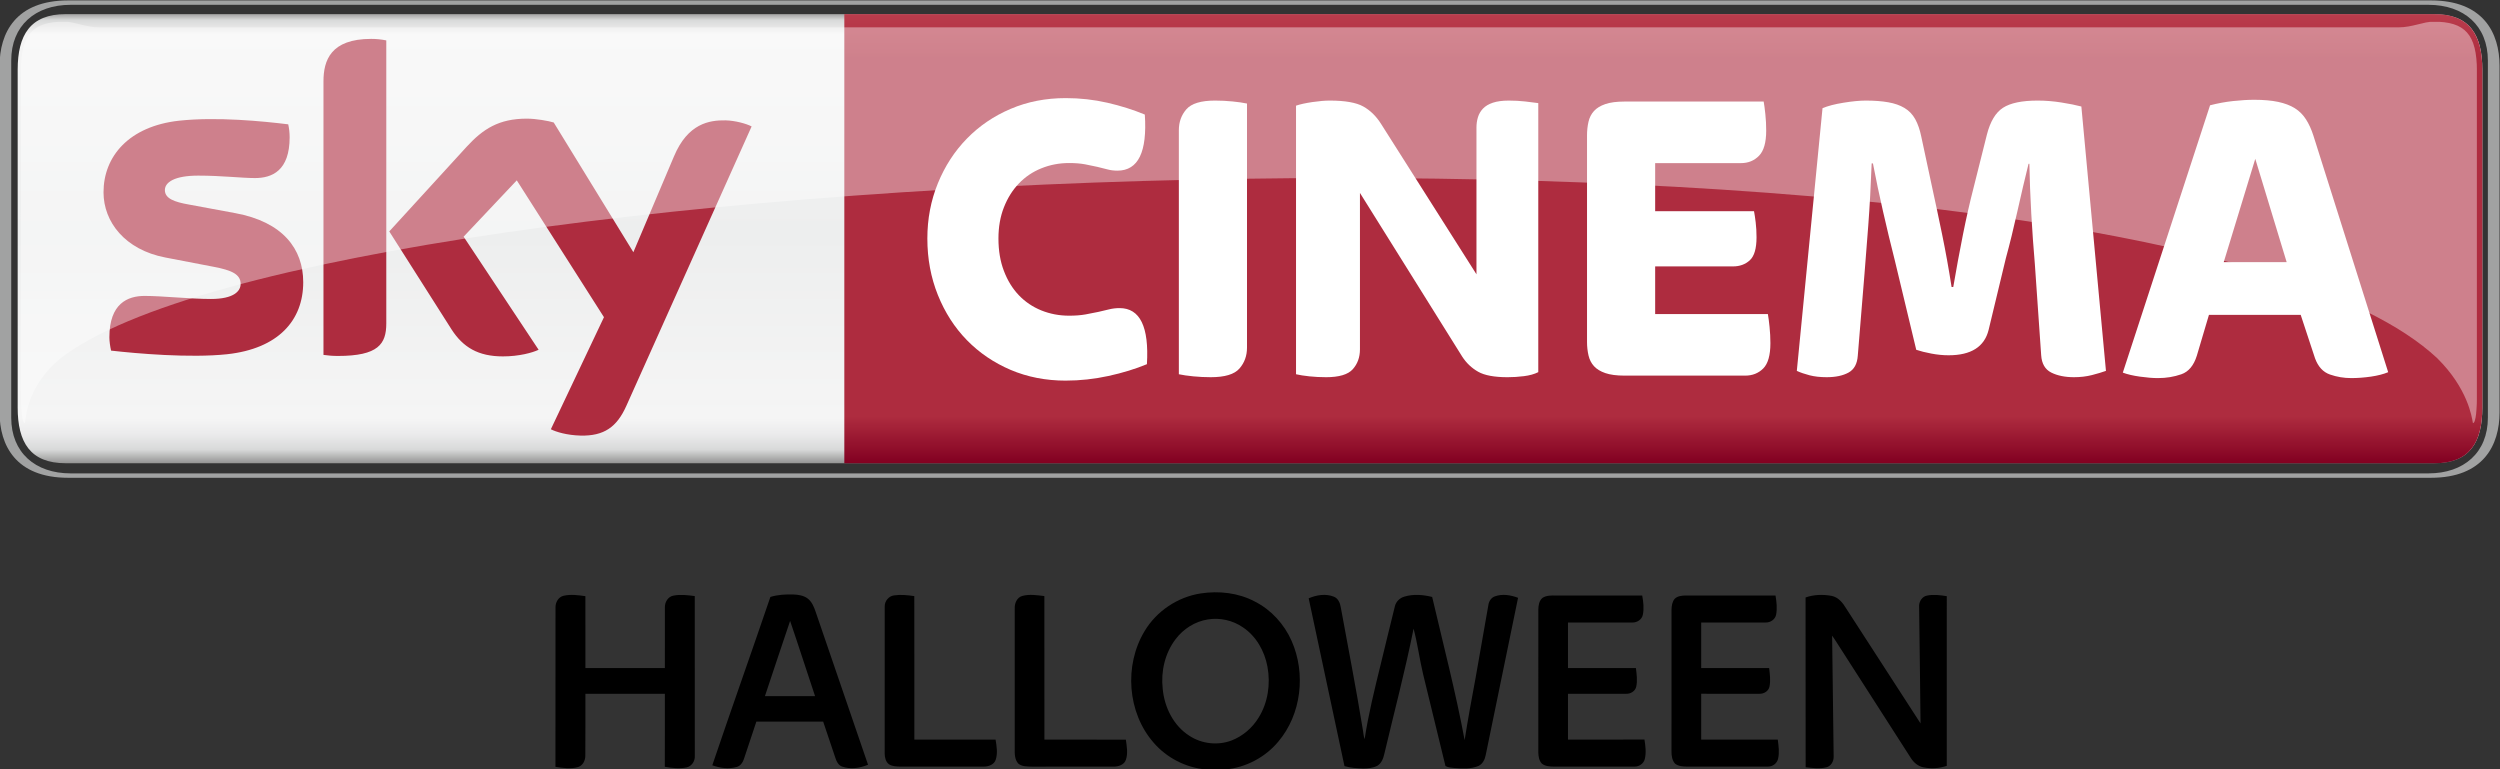 <?xml version="1.0" encoding="UTF-8"?>
<!-- Created with Inkscape (http://www.inkscape.org/) -->
<svg id="svg4696" width="627.71mm" height="193.15mm" version="1.1" viewBox="0 0 627.71 193.15" xmlns="http://www.w3.org/2000/svg" xmlns:cc="http://creativecommons.org/ns#" xmlns:dc="http://purl.org/dc/elements/1.1/" xmlns:rdf="http://www.w3.org/1999/02/22-rdf-syntax-ns#">
 <rect x="0" y="0" width="627.71" height="193.15" fill="#333333" stroke="none"/>
 <defs id="defs4690">
  <linearGradient id="g" x2="1" gradientTransform="matrix(0 114.66 114.66 0 2.266 29.124)" gradientUnits="userSpaceOnUse">
   <stop id="stop26" stop-color="#868685" offset="0"/>
   <stop id="stop28" stop-color="#d8d9d9" offset=".02"/>
   <stop id="stop30" stop-color="#f5f5f5" offset=".052"/>
   <stop id="stop32" stop-color="#edeeee" offset=".488"/>
   <stop id="stop34" stop-color="#f5f5f5" offset=".895"/>
   <stop id="stop36" stop-color="#ebebec" offset=".929"/>
   <stop id="stop38" stop-color="#d8d9d9" offset=".964"/>
   <stop id="stop40" stop-color="#868685" offset="1"/>
  </linearGradient>
  <clipPath id="e">
   <path id="path20" d="m411.59 515.35h94.948v18.13h-94.948z"/>
  </clipPath>
  <clipPath id="f">
   <path id="path23" d="m505.84 530.72h0.017v-0.016h-0.017z"/>
  </clipPath>
  <linearGradient id="d" x2="1" gradientTransform="matrix(0 -112.77 112.77 0 106.04 142.87)" gradientUnits="userSpaceOnUse">
   <stop id="stop11" stop-color="#820021" offset="0"/>
   <stop id="stop13" stop-color="#ae2c3f" offset=".104"/>
   <stop id="stop15" stop-color="#ae2c3f" offset=".902"/>
   <stop id="stop17" stop-color="#ba3c4c" offset="1"/>
  </linearGradient>
  <clipPath id="a">
   <path id="path2" d="m411.59 515.35h94.948v18.13h-94.948z"/>
  </clipPath>
  <clipPath id="b">
   <path id="path5" d="m412.39 532.67h93.284v-15.246h-93.284z"/>
  </clipPath>
  <clipPath id="c">
   <path id="path8" d="m412.39 517.42h93.284v15.245h-93.284z"/>
  </clipPath>
 </defs>
 <g id="layer1" transform="translate(311.59 -26.558)">
  <path id="path43" d="m-295.1 30.105c-8.892 0-12.052 5.249-12.052 13.976v84.814c0 8.727 3.16 13.976 12.052 13.976h594.74c8.892 0 12.045-5.249 12.045-13.976v-84.814c0-8.727-3.154-13.976-12.045-13.976z" fill="url(#g)" stroke-width="6.611"/>
  <g id="g59" transform="matrix(6.611 0 0 -6.611 -3032.7 3553.5)" clip-path="url(#e)">
   <g id="g47" transform="translate(503.93 515.35)">
    <path id="path45" d="m0 0c1.996 0 2.605 1.241 2.605 2.482v13.166c0 1.241-0.609 2.482-2.605 2.482h-89.738c-1.997 0-2.605-1.241-2.605-2.482v-13.166c0-1.241 0.608-2.482 2.605-2.482zm-89.646 0.167c-1.344 0-2.254 0.793-2.254 2.114v13.568c0 1.321 0.91 2.114 2.254 2.114h89.554c1.344 0 2.254-0.793 2.254-2.114v-13.568c0-1.321-0.91-2.114-2.254-2.114z" fill="#a1a2a2"/>
   </g>
   <g id="g57">
    <g id="g55">
     <g id="g53" clip-path="url(#f)" opacity=".8"></g>
    </g>
   </g>
  </g>
  <path id="path61" d="m-99.595 30.105v112.77h399.23c8.892 0 12.045-5.249 12.045-13.976v-84.814c0-8.727-3.154-13.976-12.045-13.976z" fill="url(#d)" stroke-width="6.611"/>
  <g id="g109" transform="matrix(6.611 0 0 -6.611 -3032.7 3553.5)" clip-path="url(#a)">
   <g id="g65" transform="translate(452.08 519.04)">
    <path id="path63" d="m0 0c-0.756 0-1.454 0.136-2.093 0.408-0.639 0.273-1.192 0.649-1.661 1.129-0.469 0.481-0.836 1.052-1.102 1.714s-0.4 1.377-0.4 2.146c0 0.747 0.134 1.446 0.4 2.098 0.266 0.651 0.633 1.217 1.102 1.697 0.469 0.481 1.022 0.857 1.661 1.129 0.639 0.273 1.337 0.409 2.093 0.409 0.543 0 1.07-0.059 1.581-0.176 0.512-0.118 0.985-0.268 1.422-0.449 0.096-1.42-0.25-2.13-1.038-2.13-0.139 0-0.266 0.016-0.384 0.048-0.117 0.032-0.245 0.064-0.383 0.096-0.139 0.032-0.293 0.064-0.463 0.096-0.171 0.032-0.373 0.049-0.607 0.049-0.373 0-0.724-0.067-1.055-0.201-0.33-0.133-0.614-0.326-0.854-0.576-0.24-0.251-0.429-0.553-0.567-0.905-0.139-0.352-0.208-0.748-0.208-1.185 0-0.46 0.069-0.871 0.208-1.233 0.138-0.363 0.327-0.67 0.567-0.921s0.524-0.443 0.854-0.577c0.331-0.133 0.682-0.2 1.055-0.2 0.234 0 0.442 0.016 0.623 0.048s0.343 0.064 0.487 0.096 0.28 0.064 0.407 0.096c0.128 0.032 0.261 0.048 0.4 0.048 0.777 0 1.123-0.71 1.038-2.13-0.437-0.181-0.924-0.331-1.462-0.448s-1.078-0.176-1.621-0.176" fill="#fff"/>
   </g>
   <g id="g69" transform="translate(457.59 519.17)">
    <path id="path67" d="m0 0c-0.224 0-0.445 0.011-0.663 0.032s-0.402 0.048-0.551 0.08v9.273c0 0.309 0.096 0.573 0.287 0.792 0.192 0.219 0.554 0.329 1.087 0.329 0.223 0 0.444-0.011 0.663-0.033 0.218-0.021 0.402-0.048 0.551-0.08v-9.272c0-0.31-0.096-0.574-0.288-0.793-0.191-0.219-0.554-0.328-1.086-0.328" fill="#fff"/>
   </g>
   <g id="g73" transform="translate(461.96 519.17)">
    <path id="path71" d="m0 0c-0.213 0-0.421 0.011-0.623 0.032-0.203 0.021-0.373 0.048-0.511 0.08v10.201c0.159 0.054 0.367 0.099 0.623 0.137 0.255 0.037 0.473 0.056 0.655 0.056 0.585 0 1.011-0.075 1.278-0.225 0.266-0.149 0.489-0.368 0.671-0.656l3.626-5.717v5.573c0 0.138 0.018 0.269 0.056 0.392 0.037 0.123 0.101 0.232 0.191 0.328 0.091 0.096 0.216 0.171 0.376 0.224 0.159 0.054 0.362 0.081 0.607 0.081 0.213 0 0.418-0.011 0.615-0.033 0.197-0.021 0.364-0.042 0.503-0.063v-10.218c-0.149-0.075-0.33-0.125-0.543-0.152s-0.421-0.04-0.623-0.04c-0.501 0-0.874 0.069-1.118 0.208-0.246 0.139-0.448 0.331-0.607 0.577l-3.882 6.214v-5.942c0-0.299-0.091-0.55-0.272-0.753s-0.522-0.304-1.022-0.304" fill="#fff"/>
   </g>
   <g id="g77" transform="translate(473.3 519.23)">
    <path id="path75" d="m0 0c-0.298 0-0.541 0.032-0.727 0.096s-0.33 0.152-0.431 0.264c-0.102 0.112-0.171 0.248-0.208 0.409-0.037 0.16-0.056 0.33-0.056 0.512v7.847c0 0.182 0.019 0.353 0.056 0.513s0.106 0.296 0.208 0.408c0.101 0.112 0.245 0.2 0.431 0.264s0.429 0.096 0.727 0.096h5.287c0.022-0.117 0.043-0.277 0.064-0.48 0.022-0.203 0.032-0.411 0.032-0.624 0-0.449-0.09-0.767-0.271-0.953-0.182-0.187-0.41-0.281-0.687-0.281h-3.259v-1.825h3.754c0.021-0.107 0.043-0.249 0.064-0.425s0.032-0.366 0.032-0.568c0-0.427-0.086-0.718-0.256-0.873s-0.383-0.232-0.639-0.232h-2.955v-1.81h4.281c0.021-0.118 0.043-0.28 0.064-0.488 0.021-0.209 0.032-0.414 0.032-0.617 0-0.459-0.091-0.779-0.272-0.961-0.181-0.181-0.41-0.272-0.686-0.272z" fill="#fff"/>
   </g>
   <g id="g81" transform="translate(480.98 519.17)">
    <path id="path79" d="m0 0c-0.245 0-0.461 0.024-0.647 0.072-0.187 0.048-0.349 0.104-0.487 0.168l0.976 9.977c0.203 0.086 0.469 0.155 0.799 0.208 0.33 0.054 0.612 0.081 0.846 0.081 0.33 0 0.615-0.022 0.854-0.065 0.24-0.042 0.445-0.114 0.615-0.216 0.17-0.101 0.306-0.243 0.407-0.424 0.101-0.182 0.178-0.406 0.232-0.673l0.415-1.937c0.117-0.534 0.242-1.124 0.375-1.77s0.253-1.311 0.359-1.994h0.064c0.117 0.683 0.239 1.345 0.367 1.986s0.261 1.228 0.399 1.761l0.51 2.034c0.128 0.502 0.332 0.844 0.614 1.025 0.282 0.182 0.721 0.273 1.316 0.273 0.298 0 0.598-0.025 0.901-0.073s0.556-0.098 0.758-0.152l0.934-10.041c-0.149-0.053-0.328-0.107-0.535-0.16-0.208-0.053-0.434-0.08-0.679-0.08-0.341 0-0.629 0.059-0.863 0.176-0.234 0.118-0.362 0.337-0.383 0.657l-0.24 3.459c-0.053 0.609-0.098 1.246-0.136 1.914-0.037 0.667-0.061 1.299-0.072 1.898h-0.032c-0.138-0.556-0.279-1.156-0.423-1.802s-0.29-1.241-0.439-1.786l-0.655-2.722c-0.16-0.641-0.666-0.961-1.518-0.961-0.213 0-0.431 0.021-0.655 0.064-0.223 0.042-0.415 0.09-0.575 0.144l-0.814 3.395c-0.16 0.63-0.309 1.249-0.447 1.858-0.139 0.608-0.267 1.217-0.384 1.825h-0.048c-0.032-0.854-0.074-1.636-0.128-2.346-0.053-0.71-0.101-1.321-0.143-1.833l-0.256-3.123c-0.021-0.31-0.138-0.523-0.351-0.641-0.214-0.117-0.49-0.176-0.831-0.176" fill="#fff"/>
   </g>
   <g id="g85" transform="translate(496.06 523.54)">
    <path id="path83" d="m0 0h2.39l-1.192 3.923zm-2.492-4.404c-0.202 0-0.434 0.019-0.694 0.056-0.262 0.037-0.477 0.088-0.647 0.152l3.314 10.153c0.288 0.075 0.579 0.129 0.873 0.161s0.563 0.048 0.809 0.048c0.352 0 0.654-0.027 0.905-0.08 0.251-0.054 0.462-0.134 0.633-0.241s0.312-0.248 0.424-0.424 0.206-0.382 0.281-0.617l2.84-8.984c-0.181-0.075-0.399-0.131-0.655-0.168-0.255-0.037-0.506-0.056-0.75-0.056-0.278 0-0.546 0.045-0.807 0.136s-0.45 0.296-0.567 0.617l-0.544 1.649h-3.484l-0.461-1.553c-0.117-0.374-0.314-0.609-0.591-0.705s-0.57-0.144-0.879-0.144" fill="#fff"/>
   </g>
   <g id="g89" transform="translate(423.12 522.78)">
    <path id="path87" d="m0 0c0-1.46-0.955-2.527-2.894-2.738-1.404-0.15-3.438 0.027-4.404 0.138-0.036 0.158-0.064 0.354-0.064 0.508 0 1.278 0.691 1.569 1.338 1.569 0.672 0 1.73-0.116 2.518-0.116 0.865 0 1.129 0.294 1.129 0.573 0 0.367-0.349 0.52-1.021 0.648l-1.839 0.354c-1.531 0.293-2.348 1.352-2.348 2.476 0 1.366 0.967 2.509 2.868 2.72 1.438 0.155 3.187-0.02 4.148-0.138 0.035-0.165 0.053-0.321 0.053-0.492 0-1.274-0.671-1.549-1.319-1.549-0.497 0-1.269 0.093-2.15 0.093-0.897 0-1.269-0.248-1.269-0.55 0-0.319 0.355-0.451 0.916-0.549l1.758-0.326c1.806-0.333 2.58-1.359 2.58-2.621m3.155-1.568c0-0.783-0.307-1.235-1.836-1.235-0.203 0-0.38 0.015-0.55 0.04v10.39c0 0.789 0.269 1.612 1.813 1.612 0.194 0 0.391-0.02 0.573-0.058zm6.25-4.019c0.2-0.103 0.612-0.227 1.131-0.241 0.886-0.019 1.371 0.321 1.73 1.116l4.764 10.626c-0.197 0.106-0.631 0.223-0.988 0.231-0.612 0.011-1.434-0.114-1.96-1.367l-1.543-3.641-3.025 4.927c-0.195 0.06-0.671 0.146-1.021 0.146-1.067 0-1.665-0.394-2.284-1.066l-2.941-3.217 2.366-3.723c0.437-0.678 1.013-1.024 1.949-1.024 0.612 0 1.121 0.139 1.357 0.252l-2.848 4.295 2.019 2.139 3.311-5.197z" fill="#ae2c3f"/>
   </g>
   <g id="g107">
    <g id="g105">
     <g id="g103" clip-path="url(#b)" opacity=".4">
      <g id="g101">
       <g id="g99">
        <g id="g97" clip-path="url(#c)">
         <g id="g95" transform="translate(504.17 519.89)">
          <path id="path93" d="m0 0c1.156-1.145 1.313-2.225 1.354-2.463 0.114 0 0.156 0.506 0.156 1.261l-4e-3 12.109c0 1.402-0.456 1.876-1.644 1.876-0.402 0-0.804-0.216-1.339-0.216h-87.31c-0.536 0-0.938 0.216-1.34 0.216-1.187 0-1.643-0.474-1.643-1.876l-4e-3 -12.109c0-0.755 0.041-1.261 0.155-1.261 0.041 0.238 0.076 1.402 1.354 2.463 10.208 7.878 79.259 10.296 90.265 0" fill="#fff"/>
         </g>
        </g>
       </g>
      </g>
     </g>
    </g>
   </g>
  </g>
  <g id="g129" transform="matrix(.266 0 0 .266 -196.99 164.18)">
   <path id="path111" d="m702.51 42.77c17.25-2.62 35.56-0.62 51.1 7.65 15.5 7.82 27.78 21.38 34.77 37.21 13.57 30.72 9.27 69.29-12.66 95.11-12.3 14.75-30.56 24.34-49.66 26.18-6.38 0.14-12.77 0.15-19.14-0.01-18.63-1.81-36.45-10.98-48.7-25.14-24.98-28.42-28.11-73.11-8.7-105.33 11.25-18.95 31.24-32.3 52.99-35.67m6.75 24.56c-12.07 1.89-23.07 8.89-30.39 18.59-10.1 13.24-14.06 30.54-12.18 46.97 1.61 17.39 10.21 34.84 25.29 44.32 11.56 7.59 26.73 9.26 39.66 4.37 10.59-4.08 19.64-11.87 25.54-21.53 8.86-14.19 11.42-31.82 8.37-48.15-2.72-14.69-10.62-28.82-23.24-37.18-9.54-6.57-21.62-9.29-33.05-7.39z"/>
   <path id="path113" d="m101.11 44.99c6.76-1.58 13.84-0.59 20.63 0.37 0.03 22.62 0 45.25 0.02 67.88 25 0 50 0.04 75-0.02-0.01-19.06-0.03-38.11 0.01-57.16-0.19-5.05 3.01-10.44 8.28-11.26 6.57-1.26 13.35-0.37 19.92 0.47 0.08 50.24-0.01 100.48 0.04 150.73 0.39 4.98-2.97 10.13-8.01 11.07-6.69 1.36-13.64 0.48-20.3-0.65 0.12-22.96 0-45.93 0.06-68.89-25-0.06-50-0.02-75-0.02-0.07 19.43 0.11 38.86-0.09 58.29 0.08 4.54-2.29 9.43-6.85 10.88-6.95 2.02-14.34 0.83-21.35-0.22 0.09-50.14-0.03-100.28 0.06-150.42-0.11-4.79 2.68-9.88 7.58-11.05z"/>
   <path id="path115" d="m296.36 46.09c6.96-2.17 14.34-2.51 21.58-2.33 4.72 0.19 9.75 0.88 13.63 3.82 3.93 3.03 5.9 7.8 7.45 12.37 16.51 48.17 32.99 96.36 49.52 144.53-7.78 3.2-16.66 4.54-24.74 1.65-3.34-1.35-5.04-4.79-6.06-8.03-3.78-11.48-7.74-22.89-11.56-34.35-21.01 0-42.03 0.02-63.04-0.01-3.97 11.84-7.91 23.68-11.84 35.53-1.06 3.19-3.25 6.35-6.63 7.29-7.59 2.23-15.82 1.07-23.15-1.55 17.95-53.08 36.79-105.87 54.84-158.92m-5.15 93.65c15.78 0.01 31.55 0.03 47.33-0.02-7.94-23.64-15.49-47.41-23.56-71.01-8.08 23.62-15.81 47.37-23.77 71.03z"/>
   <path id="path117" d="m413.1 44.62c6.34-0.93 12.8-0.24 19.1 0.69 0.12 45.15 0.01 90.29 0.05 135.44 25.56-0.01 51.11 0.02 76.66-0.02 1.05 6.31 2.17 12.99 0.08 19.2-1.55 4.45-6.67 6.28-11.01 6.3-26.31 0.06-52.62-0.01-78.93 0.03-3.72-0.13-7.79-0.16-10.96-2.36-2.89-2.35-3.81-6.31-3.85-9.87 0.03-46.37-0.03-92.74 0.03-139.1-0.04-4.98 3.82-9.69 8.83-10.31z"/>
   <path id="path119" d="m534.12 45.15c6.78-1.87 13.98-0.7 20.85 0.12 0.08 45.16-0.01 90.32 0.05 135.49 25.62 0 51.24-0.06 76.87 0.03 0.87 6.27 2.11 12.89 0.03 19.04-1.66 4.85-7.25 6.55-11.91 6.42-25.67 0.01-51.33-0.02-77 0.02-4.27-0.11-9.1 0.02-12.59-2.82-3.62-3.87-3.48-9.54-3.43-14.49 0.03-43.99 0-87.97 0.01-131.96-0.25-4.86 2.06-10.45 7.12-11.85z"/>
   <path id="path121" d="m804.46 47.39c7.35-3.17 16.03-4.6 23.66-1.59 4.16 1.53 6.01 6.03 6.65 10.1 7.04 38.66 14.63 77.23 20.91 116.03 0.48 2.8 0.61 5.69 1.59 8.39 3.61-23.66 9.38-46.9 15.06-70.13 4.52-18.44 8.92-36.93 13.52-55.36 1.07-4.38 4.61-7.79 8.91-9.03 8.51-2.61 17.74-1.82 26.27 0.3 10.52 44.96 22.16 89.69 30.64 135.1 3.13-19.8 6.75-39.52 10.44-59.22 4.01-22.67 7.91-45.37 11.93-68.04 0.48-3.65 2.66-7.26 6.31-8.44 7.07-2.53 14.9-1.17 21.76 1.4-10.2 49.49-20.35 98.99-30.54 148.48-0.79 4.14-2.9 8.45-6.91 10.29-7.19 2.98-15.19 2.45-22.77 1.89-2.8-0.36-5.85-0.39-8.3-1.85-7.08-28.92-14.17-57.85-21.14-86.81-3.37-14.21-5.22-28.74-8.97-42.87-7.88 39.61-18.28 78.64-27.54 117.93-0.97 4.31-2.58 9.02-6.57 11.44-4.08 2.21-8.87 2.54-13.41 2.61-5.95-0.2-11.96-0.53-17.7-2.21-11.33-52.79-22.5-105.62-33.8-158.41z"/>
   <path id="path123" d="m1273.5 46.58c7.83-2.78 16.5-2.99 24.63-1.49 6.31 1.27 10.6 6.64 13.71 11.89 23.38 36.18 46.8 72.33 70.19 108.49-0.26-37.12-1.01-74.25-1.37-111.37 0.26-4.18 3.02-8.38 7.32-9.25 6.19-1.33 12.62-0.46 18.81 0.52 0 53.38 0.02 106.77-0.01 160.15-6.97 2.35-14.55 2.88-21.76 1.46-5.16-0.89-9.45-4.54-12.16-8.87-23.2-36.11-46.38-72.23-69.55-108.37-1.53-2.41-3.07-4.81-4.74-7.11 0.41 38.14 0.96 76.28 1.45 114.41 0.06 4.33-2.6 8.93-7.03 9.91-6.37 1.55-13 0.56-19.41-0.11-0.13-53.42 0.04-106.84-0.08-160.26z"/>
   <path id="path125" d="m1025.1 47.03c3.75-2.55 8.52-2.31 12.87-2.29 27.11 0.02 54.23 0.02 81.34-0.01 1.06 5.99 1.85 12.24 0.58 18.25-0.93 4.48-5.47 7.37-9.89 7.25-20.25 0.05-40.51 0-60.77 0.02v42.98c21.38 0.02 42.75 0.04 64.13-0.01 0.67 5.86 1.6 11.9 0.26 17.73-1.05 4.21-5.41 6.76-9.58 6.55-18.28 0.01-36.55-0.02-54.82 0.02 0.02 14.41 0 28.82 0.01 43.23 24.07-0.02 48.13 0.05 72.19-0.04 0.94 6 1.78 12.25 0.35 18.24-0.99 4.4-5.43 7.46-9.85 7.29-25.3 0.04-50.61-0.01-75.91 0.02-3.93-0.12-8.29-0.21-11.46-2.85-2.6-2.74-3.24-6.72-3.33-10.36 0.01-45.02 0-90.03 0.01-135.05 0.06-3.9 0.73-8.3 3.87-10.97z"/>
   <path id="path127" d="m1149.9 47.91c2.57-2.66 6.54-3.08 10.06-3.17 28.38 0.02 56.78 0 85.17 0.01 0.99 5.99 1.72 12.21 0.54 18.22-0.97 4.42-5.39 7.37-9.8 7.25-20.3 0.07-40.6 0.02-60.9 0.03-0.02 14.33-0.01 28.66 0 42.99 21.38 0.02 42.76-0.01 64.15 0.02 0.68 5.73 1.47 11.61 0.35 17.33-0.81 4.37-5.29 7.08-9.53 6.91-18.32 0-36.63 0.02-54.95-0.01-0.07 14.42-0.02 28.84-0.02 43.26 24.1 0 48.2-0.01 72.3 0.01 0.76 5.98 1.68 12.17 0.27 18.13-0.96 4.29-5.15 7.43-9.51 7.33-25.34 0.09-50.67-0.01-76 0.04-3.99-0.09-8.4-0.19-11.67-2.77-2.84-3.07-3.45-7.47-3.41-11.49 0.03-44.68-0.01-89.36 0.02-134.04 0.09-3.49 0.64-7.26 2.93-10.05z"/>
  </g>
 </g>
</svg>
